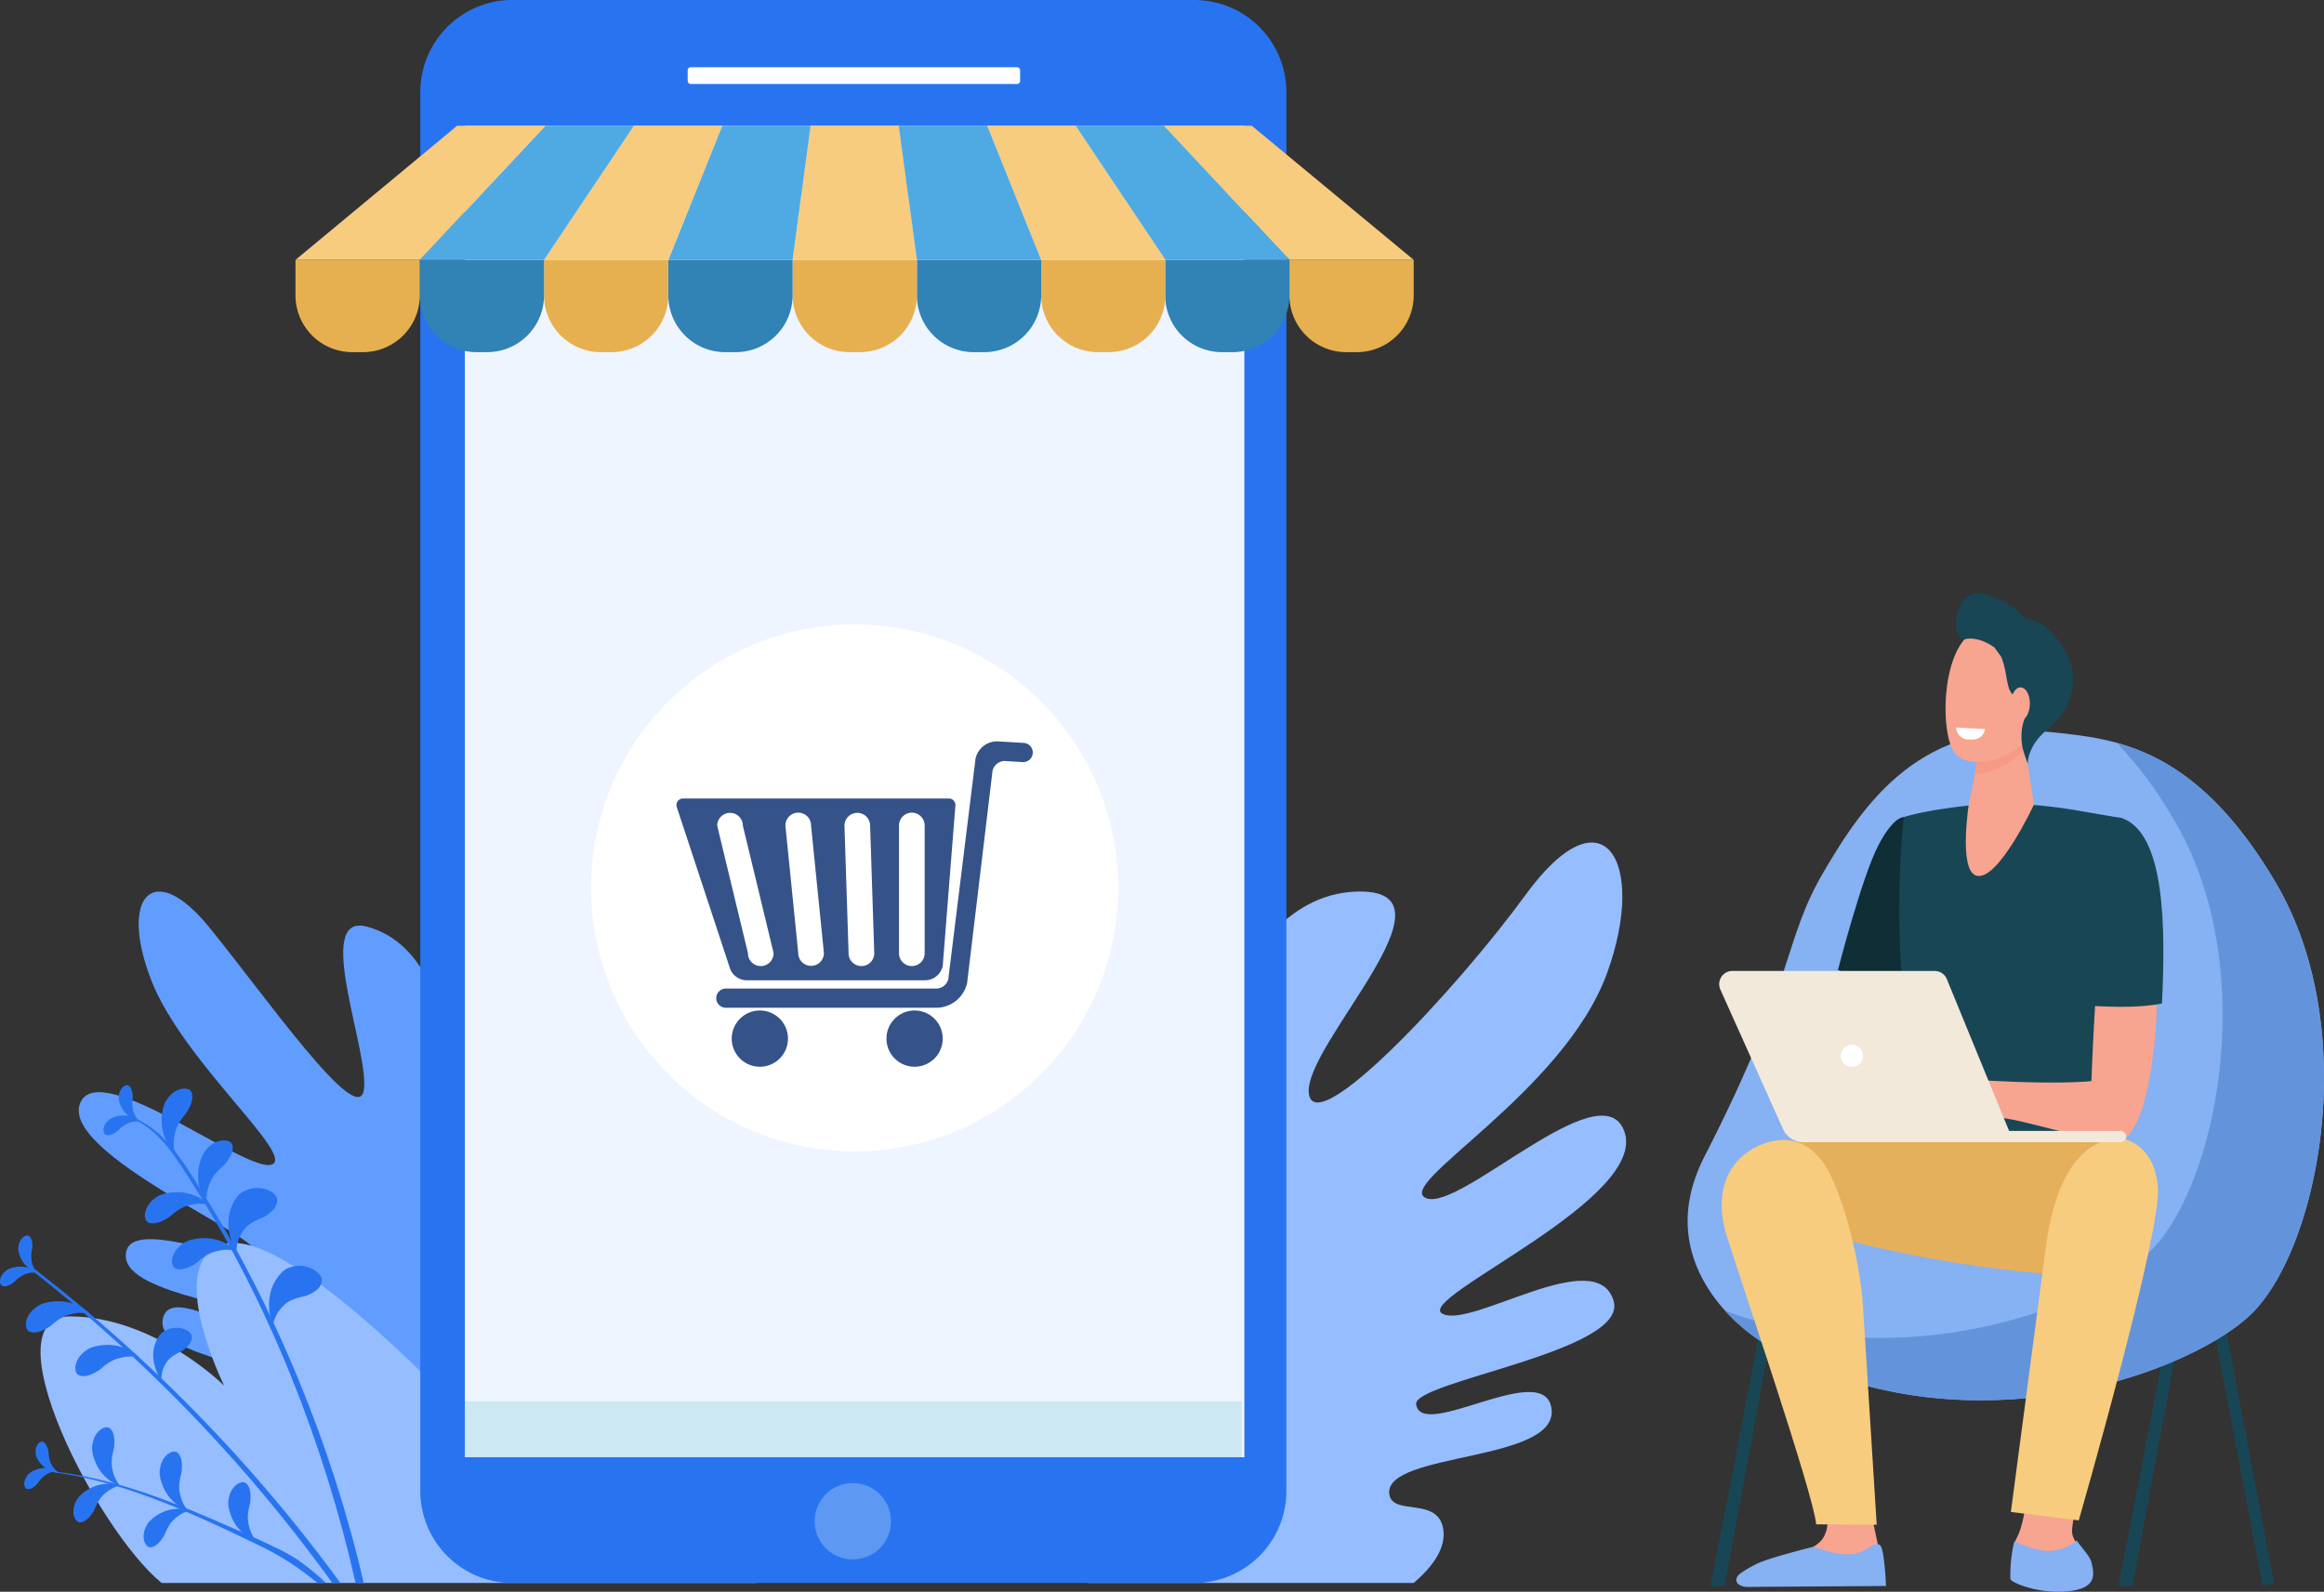 <svg xmlns="http://www.w3.org/2000/svg" width="646.911" height="443.198" viewBox="0 0 646.911 443.198">
  <rect x="0" y="0" width="646.911" height="443.198" fill="#333333" stroke="none"/>
  <g id="Group_1572" data-name="Group 1572" transform="translate(-632.088 -208)">
    <path id="Path_2868" data-name="Path 2868" d="M1018.105,1369.985s-17.954-103.606-25.213-114.294c-10.036-14.784-22.511,30.589-23.121,26.6-5.745-37.663-4.542-85.164-31.419-92.361-15.278-4.093,1.009,35.476-.893,45.67s-27.314-26.192-42.967-45.459-25.237-8.631-16.162,14.73c8.772,22.588,40.557,49.06,33.443,51.325s-47.012-29.2-53.025-17.605c-7.373,14.218,54.087,39.318,47.92,42.152s-35.443-10.483-35.443.845,40.455,14.159,39.4,19.049c-1.706,7.932-27.118-12.373-29.1-1.369-2.03,11.257,34.5,12.108,33.223,20.912-.732,5.06-9.932-.235-11.608,6.718-3.795,15.858,53.766,38.08,53.766,38.08Z" transform="translate(-204.127 -723.92)" fill="#619dff"/>
    <path id="Path_2869" data-name="Path 2869" d="M1021.655,1603.5c-7.3-9.5-50.453-62.659-76.574-71.136-28.832-9.367-1.658,27.829-1.658,27.829s-51.147-56.117-69.916-51.058c-17.2,4.637,0,39.423,0,39.423s-19.376-19.27-42.89-19.27c-22.871,0,7.391,59.475,25.493,74.211Z" transform="translate(-179.031 -954.755)" fill="#95bdff"/>
    <g id="Group_1571" data-name="Group 1571">
      <path id="Path_2870" data-name="Path 2870" d="M876.721,1686.907c-.137.893-1.048,3.429-.488,5.953a10.68,10.68,0,0,0,2.155,4.816,11.368,11.368,0,0,1-4.828-3.363c-2.152-2.349-3.342-6.45-2.866-8.221.509-3.732,3.6-5.548,4.878-4.465S876.921,1684.964,876.721,1686.907Z" transform="translate(-212.875 -1075.915)" fill="#2874f0"/>
      <path id="Path_2871" data-name="Path 2871" d="M939.881,1709.6c-.137.893-1.051,3.429-.488,5.953a10.683,10.683,0,0,0,2.155,4.816A11.349,11.349,0,0,1,936.72,1717c-2.152-2.348-3.343-6.45-2.866-8.221.506-3.732,3.6-5.548,4.878-4.465S940.075,1707.654,939.881,1709.6Z" transform="translate(-257.236 -1091.851)" fill="#2874f0"/>
      <path id="Path_2872" data-name="Path 2872" d="M1004.059,1738.3c-.14.893-1.051,3.429-.488,5.953a10.649,10.649,0,0,0,2.155,4.816,11.37,11.37,0,0,1-4.831-3.363c-2.152-2.346-3.342-6.45-2.863-8.221.506-3.733,3.6-5.548,4.875-4.465S1004.255,1736.366,1004.059,1738.3Z" transform="translate(-302.309 -1112.009)" fill="#2874f0"/>
      <path id="Path_2873" data-name="Path 2873" d="M858.865,1741.617c.387-.726,1.134-3.116,2.95-4.658a9.823,9.823,0,0,1,4.265-2.343,10.581,10.581,0,0,0-5.429-.226c-2.89.527-6.051,2.884-6.685,4.465-1.7,3.033-.432,6.1,1.116,6.015S857.93,1743.155,858.865,1741.617Z" transform="translate(-200.633 -1113)" fill="#2874f0"/>
      <path id="Path_2874" data-name="Path 2874" d="M924.523,1764.947c.384-.726,1.131-3.116,2.947-4.658a9.841,9.841,0,0,1,4.268-2.342,10.585,10.585,0,0,0-5.432-.226c-2.89.527-6.048,2.884-6.682,4.465-1.7,3.033-.435,6.1,1.113,6.015S923.6,1766.489,924.523,1764.947Z" transform="translate(-246.746 -1129.386)" fill="#2874f0"/>
      <path id="Path_2875" data-name="Path 2875" d="M821.373,1697.6a8.227,8.227,0,0,0,.78,3.453,6.337,6.337,0,0,0,2.083,2.34,6.779,6.779,0,0,1-3.331-1.042c-1.634-.944-3.036-3.051-3.08-4.137-.375-2.2,1.054-3.783,1.97-3.393S821.141,1696.466,821.373,1697.6Z" transform="translate(-175.773 -1085.356)" fill="#2874f0"/>
      <path id="Path_2876" data-name="Path 2876" d="M810.894,1723.767a8.134,8.134,0,0,1,2.461-2.533,6.29,6.29,0,0,1,2.977-.908,6.787,6.787,0,0,0-3.378-.86c-1.884-.054-4.167,1.009-4.783,1.911-1.47,1.678-1.077,3.774-.092,3.926S810.117,1724.609,810.894,1723.767Z" transform="translate(-168.354 -1102.704)" fill="#2874f0"/>
      <path id="Path_2877" data-name="Path 2877" d="M923.687,1410c20.9,32.74,36.381,72.029,45.1,110.687h2.256c-8.685-37.836-24.886-77.452-45.75-110.163-4.849-7.6-10.084-16.623-19.162-19.588-.173-.056-.241.208-.074.274C914.347,1394.345,919.151,1402.894,923.687,1410Z" transform="translate(-237.717 -871.953)" fill="#2874f0"/>
      <path id="Path_2878" data-name="Path 2878" d="M897.269,1617.961a434.317,434.317,0,0,0-86.53-88.48c-.339-.256-.792.333-.453.6a429.936,429.936,0,0,1,84.729,87.884Z" transform="translate(-170.438 -969.228)" fill="#2874f0"/>
      <path id="Path_2879" data-name="Path 2879" d="M942.661,1371.105c-.536.792-2.6,2.863-3.2,5.584a11.54,11.54,0,0,0-.1,5.7,12.384,12.384,0,0,1-3.176-5.512c-1.027-3.274-.3-7.843.97-9.352,2.205-3.411,6.057-3.756,6.8-2.1C944.751,1367.063,943.745,1369.3,942.661,1371.105Z" transform="translate(-258.604 -853.366)" fill="#2874f0"/>
      <path id="Path_2880" data-name="Path 2880" d="M926.649,1468.387c.78-.556,2.8-2.679,5.5-3.324a11.267,11.267,0,0,1,5.676-.214,12.405,12.405,0,0,0-5.557-3.078c-3.3-.964-7.819-.155-9.3,1.158-3.357,2.28-3.625,6.152-1.962,6.87S924.868,1469.507,926.649,1468.387Z" transform="translate(-247.588 -921.416)" fill="#2874f0"/>
      <path id="Path_2881" data-name="Path 2881" d="M952,1511.394c.783-.557,2.8-2.661,5.5-3.322a11.259,11.259,0,0,1,5.673-.214,12.306,12.306,0,0,0-5.557-3.077c-3.292-.965-7.816-.155-9.3,1.155-3.357,2.28-3.625,6.152-1.961,6.869C948.01,1513.582,950.219,1512.528,952,1511.394Z" transform="translate(-265.393 -951.625)" fill="#2874f0"/>
      <path id="Path_2882" data-name="Path 2882" d="M861.58,1611.271c.78-.557,2.8-2.679,5.5-3.322a11.272,11.272,0,0,1,5.676-.214,12.327,12.327,0,0,0-5.557-3.077c-3.292-.968-7.819-.155-9.3,1.155-3.354,2.28-3.625,6.152-1.962,6.869C857.595,1613.447,859.8,1612.39,861.58,1611.271Z" transform="translate(-201.885 -1021.772)" fill="#2874f0"/>
      <path id="Path_2883" data-name="Path 2883" d="M815.388,1570.438c.78-.557,2.8-2.679,5.5-3.325a11.272,11.272,0,0,1,5.676-.214,12.389,12.389,0,0,0-5.557-3.077c-3.292-.964-7.819-.155-9.3,1.158-3.357,2.28-3.625,6.152-1.961,6.869C811.4,1572.61,813.609,1571.557,815.388,1570.438Z" transform="translate(-169.443 -993.093)" fill="#2874f0"/>
      <path id="Path_2884" data-name="Path 2884" d="M977.094,1419.644c-.655.7-3.015,2.417-4.039,5.009a11.532,11.532,0,0,0-1,5.61,12.451,12.451,0,0,1-2.268-5.953c-.5-3.408.926-7.792,2.426-9.081,2.712-3.021,6.572-2.753,7.051-1S978.445,1418.034,977.094,1419.644Z" transform="translate(-282.477 -887.409)" fill="#2874f0"/>
      <path id="Path_2885" data-name="Path 2885" d="M1008.154,1465.454c-.932.5-4.194,1.4-5.837,3.845a10.031,10.031,0,0,0-1.967,5.833c.175.158-2.325-3.6-2.218-7.616-.232-4.015,2.146-8.3,4.241-9.09,3.869-2.2,8.84-.235,9.248,1.926C1012.092,1462.531,1010.1,1464.237,1008.154,1465.454Z" transform="translate(-302.443 -918.688)" fill="#2874f0"/>
      <path id="Path_2886" data-name="Path 2886" d="M1046.506,1538.576c-1,.333-4.369.67-6.4,2.807a9.956,9.956,0,0,0-2.92,5.417c.146.188-1.688-3.938-.893-7.881.443-4,3.506-7.816,5.7-8.242,4.194-1.515,8.757,1.256,8.8,3.456C1050.875,1536.359,1048.628,1537.707,1046.506,1538.576Z" transform="translate(-329.121 -969.807)" fill="#2874f0"/>
      <path id="Path_2887" data-name="Path 2887" d="M935.885,1594.639c-.732.458-3.333,1.378-4.53,3.465a8.124,8.124,0,0,0-1.271,4.854,13.624,13.624,0,0,1-2.235-6.069c-.417-3.253,1.274-6.87,2.935-7.635,3.03-2.012,7.176-.7,7.631,1.039C938.918,1592.038,937.394,1593.541,935.885,1594.639Z" transform="translate(-253.049 -1010.541)" fill="#2874f0"/>
      <path id="Path_2888" data-name="Path 2888" d="M885.215,1393.972a8.8,8.8,0,0,1,3.11-2.208,6.79,6.79,0,0,1,3.345-.375,7.311,7.311,0,0,0-3.42-1.578c-1.991-.426-4.631.253-5.45,1.093-1.887,1.488-1.875,3.8-.86,4.149S884.212,1394.714,885.215,1393.972Z" transform="translate(-220.371 -871.081)" fill="#2874f0"/>
      <path id="Path_2889" data-name="Path 2889" d="M899.4,1364.662a8.864,8.864,0,0,0,.155,3.819,6.775,6.775,0,0,0,1.747,2.89,7.428,7.428,0,0,1-3.333-1.756c-1.551-1.322-2.628-3.837-2.464-5,.03-2.414,1.851-3.81,2.75-3.218S899.368,1363.411,899.4,1364.662Z" transform="translate(-230.359 -851.121)" fill="#2874f0"/>
      <path id="Path_2890" data-name="Path 2890" d="M788.448,1535.329a8.807,8.807,0,0,1,3.11-2.206,6.822,6.822,0,0,1,3.349-.378,7.374,7.374,0,0,0-3.423-1.574c-1.988-.426-4.631.253-5.45,1.092-1.884,1.488-1.875,3.8-.86,4.149S787.444,1536.07,788.448,1535.329Z" transform="translate(-152.404 -970.367)" fill="#2874f0"/>
      <path id="Path_2891" data-name="Path 2891" d="M805.5,1505.455a8.662,8.662,0,0,0-.155,3.819,6.685,6.685,0,0,0,1.506,3.024,7.213,7.213,0,0,1-3.179-2.024c-1.438-1.444-2.307-4.039-2.051-5.182.226-2.4,2.158-3.646,3.006-2.976S805.575,1504.208,805.5,1505.455Z" transform="translate(-164.408 -949.924)" fill="#2874f0"/>
      <path id="Path_2892" data-name="Path 2892" d="M826.424,1721.81A108.763,108.763,0,0,1,844.247,1725c10.667,2.8,20.93,6.944,31.026,11.346,4.965,2.164,9.962,4.3,14.831,6.67a53.68,53.68,0,0,1,6.664,3.643,74.133,74.133,0,0,1,7.774,6.361l-2.319.069A77.039,77.039,0,0,0,886.747,1743c-19.132-9.227-38.991-18.668-60.344-21.013a.089.089,0,0,1,.021-.176Z" transform="translate(-181.793 -1104.354)" fill="#2874f0"/>
    </g>
    <path id="Path_2893" data-name="Path 2893" d="M1850.951,1340.463c5.656-4.854,9.09-10,8.212-15.12-1.565-9.135-14.531-3.274-15.025-9.861-.857-11.474,46.839-8.652,45.2-23.362-1.6-14.385-36.178,9.007-37.7-1.387-.94-6.42,59.088-14.721,54.977-28.773-4.712-16.111-39.586,7.825-47.658,3.539s58.933-32.336,50.376-51.42c-6.989-15.567-45.456,22.918-54.855,19.263s38.16-29.261,50.3-62.668c11.135-30.657-.711-51.962-22.7-21.781-19.264,26.439-58.745,68.585-60.308,55.251s43.122-56.2,14.323-56.2c-37.628,0-51.138,65.079-62.63,113.011-1.214,5.06-13.614-54.679-28.645-36.666-7.738,9.266,6.608,77.494,15.546,116.172Z" transform="translate(-825.348 -691.717)" fill="#95bdff"/>
    <path id="Path_2894" data-name="Path 2894" d="M1401.737,347.667h0l-.057-.018c-.512-.185-1.035-.351-1.565-.5-.179-.054-.357-.107-.542-.155s-.384-.1-.575-.143-.393-.092-.595-.134-.372-.077-.56-.113-.423-.08-.634-.113l-.545-.086c-.226-.033-.458-.06-.69-.086-.167-.021-.333-.042-.5-.057-.265-.027-.53-.045-.8-.06-.14,0-.28-.024-.42-.03-.408-.018-.822-.03-1.235-.03H1203.151c-.443,0-.893,0-1.318.033a25.412,25.412,0,0,0-2.581.262c-.422.065-.845.14-1.262.226a25.678,25.678,0,0,0-20.3,22.54q-.128,1.3-.131,2.628V761.2a25.7,25.7,0,0,0,16.891,24.162h0l.131.045q.732.259,1.488.476l.545.155c.191.051.384.1.577.14s.39.1.6.137.372.077.563.113l.634.113c.179.03.36.06.542.083.229.033.458.062.69.089l.506.056c.262.024.53.042.795.06l.42.03c.411.018.821.03,1.235.03h189.871a26.118,26.118,0,0,0,2.619-.131,25.659,25.659,0,0,0,22.853-22.918q.128-1.295.131-2.625V371.829a25.692,25.692,0,0,0-16.909-24.163Z" transform="translate(-428.48 -138.14)" fill="#2874f0"/>
    <rect id="Rectangle_1302" data-name="Rectangle 1302" width="216.992" height="370.72" transform="translate(761.48 243.012)" fill="#eff5ff"/>
    <rect id="Rectangle_1303" data-name="Rectangle 1303" width="92.536" height="4.646" rx="0.79" transform="translate(823.514 226.72)" fill="#fff"/>
    <path id="Path_2895" data-name="Path 2895" d="M1567.635,1744.166a10.623,10.623,0,1,1-10.623-10.656,10.623,10.623,0,0,1,10.623,10.656Z" transform="translate(-687.531 -1112.572)" fill="#daeef7" opacity="0.3"/>
    <rect id="Rectangle_1304" data-name="Rectangle 1304" width="216.254" height="15.555" transform="translate(761.48 598.177)" fill="#3cb4c5" opacity="0.2"/>
    <rect id="Rectangle_1305" data-name="Rectangle 1305" width="216.992" height="19.674" transform="translate(761.48 243.012)" fill="#3cb4c5" opacity="0.2"/>
    <circle id="Ellipse_903" data-name="Ellipse 903" cx="73.351" cy="73.351" r="73.351" transform="translate(766.244 455.207) rotate(-45)" fill="#fff"/>
    <path id="Path_2896" data-name="Path 2896" d="M1417.272,922.71l14.855,45.033a5.035,5.035,0,0,0,4.61,3.006h49.575a5.039,5.039,0,0,0,4.935-4.021l3.5-44.387a1.839,1.839,0,0,0-1.786-2.211h-74a1.839,1.839,0,0,0-1.685,2.58Zm61.8,5a3.572,3.572,0,1,1,7.143,0v35.452a3.572,3.572,0,1,1-7.143,0Zm-15.18,0a3.572,3.572,0,0,1,7.144,0l1.146,35.452a3.572,3.572,0,1,1-7.143,0Zm-16.439,0a3.572,3.572,0,1,1,7.143,0l3.572,35.452a3.572,3.572,0,0,1-7.144,0Zm-18.99,0a3.572,3.572,0,0,1,7.144,0l8.557,35.452a3.572,3.572,0,1,1-7.143,0Z" transform="translate(-596.736 -489.808)" fill="#355389"/>
    <path id="Path_2897" data-name="Path 2897" d="M1454.35,938.181a2.679,2.679,0,0,0,2.679,2.679H1515.6a8.837,8.837,0,0,0,8.584-6.908l7.072-59.055a3.485,3.485,0,0,1,3.616-2.732l4.744.3a2.679,2.679,0,0,0,2.834-2.512h0a2.679,2.679,0,0,0-2.512-2.834l-7.06-.423a6.128,6.128,0,0,0-6.355,4.8l-7.569,61.314a3.455,3.455,0,0,1-3.354,2.7h-58.576a2.679,2.679,0,0,0-2.679,2.679Z" transform="translate(-622.885 -452.268)" fill="#355389"/>
    <path id="Path_2898" data-name="Path 2898" d="M1468.82,1126.288a7.828,7.828,0,1,0,7.828-7.828,7.828,7.828,0,0,0-7.828,7.828Z" transform="translate(-633.047 -629.106)" fill="#355389"/>
    <path id="Path_2899" data-name="Path 2899" d="M1613.54,1126.288a7.828,7.828,0,1,0,7.825-7.828A7.828,7.828,0,0,0,1613.54,1126.288Z" transform="translate(-734.693 -629.104)" fill="#355389"/>
    <path id="Path_2903" data-name="Path 2903" d="M1642,589.22h34.595v9.873a15.826,15.826,0,0,1-15.844,15.826h-2.944A15.825,15.825,0,0,1,1642,599.093Z" transform="translate(-754.684 -308.87)" fill="#3182b5"/>
    <path id="Path_2904" data-name="Path 2904" d="M1525.76,589.22h34.6v9.873a15.825,15.825,0,0,1-15.826,15.826h-2.943a15.826,15.826,0,0,1-15.826-15.826V589.22Z" transform="translate(-673.041 -308.87)" fill="#e6b051"/>
    <path id="Path_2905" data-name="Path 2905" d="M1409.53,589.22h34.595v9.873a15.825,15.825,0,0,1-15.825,15.826h-2.944a15.826,15.826,0,0,1-15.826-15.826V589.22Z" transform="translate(-591.406 -308.87)" fill="#3182b5"/>
    <path id="Path_2906" data-name="Path 2906" d="M1293.31,589.22H1327.9v9.873a15.825,15.825,0,0,1-15.825,15.826h-2.944a15.826,15.826,0,0,1-15.826-15.826V589.22Z" transform="translate(-509.777 -308.87)" fill="#e6b051"/>
    <path id="Path_2907" data-name="Path 2907" d="M1177.08,589.22h34.595v9.873a15.826,15.826,0,0,1-15.826,15.826h-2.944a15.826,15.826,0,0,1-15.826-15.826V589.22Z" transform="translate(-428.143 -308.87)" fill="#3182b5"/>
    <path id="Path_2908" data-name="Path 2908" d="M1990.39,589.22h34.595v9.873a15.825,15.825,0,0,1-15.825,15.826h-2.944a15.826,15.826,0,0,1-15.826-15.826V589.22Z" transform="translate(-999.377 -308.87)" fill="#e6b051"/>
    <path id="Path_2909" data-name="Path 2909" d="M1874.17,589.22h34.595v9.873a15.826,15.826,0,0,1-15.826,15.826H1890a15.826,15.826,0,0,1-15.826-15.826V589.22Z" transform="translate(-917.752 -308.87)" fill="#3182b5"/>
    <path id="Path_2910" data-name="Path 2910" d="M1758.2,589.22h34.592v9.873a15.826,15.826,0,0,1-15.826,15.826h-2.944a15.826,15.826,0,0,1-15.825-15.826V589.22Z" transform="translate(-836.295 -308.87)" fill="#e6b051"/>
    <path id="Path_2911" data-name="Path 2911" d="M1060.839,589.22h34.595v9.873a15.826,15.826,0,0,1-15.826,15.826h-2.952a15.826,15.826,0,0,1-15.826-15.826V589.22Z" transform="translate(-346.49 -308.87)" fill="#e6b051"/>
    <path id="Path_2912" data-name="Path 2912" d="M1555.355,463.77h-24.6l-5,37.339h34.592Z" transform="translate(-673.041 -220.758)" fill="#f7cc7f"/>
    <path id="Path_2913" data-name="Path 2913" d="M1449.122,463.77h-24.594l-15,37.339h34.595Z" transform="translate(-591.406 -220.758)" fill="#4faae3"/>
    <path id="Path_2914" data-name="Path 2914" d="M1342.9,463.77h-24.6l-24.993,37.339H1327.9Z" transform="translate(-509.777 -220.758)" fill="#f7cc7f"/>
    <path id="Path_2915" data-name="Path 2915" d="M1236.668,463.77h-24.594l-34.994,37.339h34.595Z" transform="translate(-428.143 -220.758)" fill="#4faae3"/>
    <path id="Path_2916" data-name="Path 2916" d="M1130.445,463.77h-24.594l-44.991,37.339h34.592Z" transform="translate(-346.514 -220.758)" fill="#f7cc7f"/>
    <path id="Path_2917" data-name="Path 2917" d="M1897.144,463.77H1872.55l35.074,37.339h34.594Z" transform="translate(-916.611 -220.758)" fill="#f7cc7f"/>
    <path id="Path_2918" data-name="Path 2918" d="M1814.917,463.77h-24.6l24.957,37.339h34.592Z" transform="translate(-858.855 -220.758)" fill="#4faae3"/>
    <path id="Path_2919" data-name="Path 2919" d="M1732.284,463.77H1707.69l15.037,37.339h34.595Z" transform="translate(-800.82 -220.758)" fill="#f7cc7f"/>
    <path id="Path_2920" data-name="Path 2920" d="M1649.647,463.77h-24.6l5.039,37.339h34.595Z" transform="translate(-742.777 -220.758)" fill="#4faae3"/>
    <rect id="Rectangle_1306" data-name="Rectangle 1306" width="3.292" height="75.407" transform="translate(1265.129 648.966) rotate(169.27)" fill="#184655"/>
    <path id="Path_2943" data-name="Path 2943" d="M2388.14,1652.663h-3.89l14.492-75.053,3.235.613Z" transform="translate(-1276.01 -1003.076)" fill="#184655"/>
    <path id="Path_2944" data-name="Path 2944" d="M2769.59,1652.663h-3.89l14.5-75.053,3.232.613Z" transform="translate(-1543.926 -1003.076)" fill="#184655"/>
    <path id="Path_2945" data-name="Path 2945" d="M2483.4,1653.464l3.158.039-13.9-74.753-3.233.613Z" transform="translate(-1335.838 -1003.874)" fill="#184655"/>
    <path id="Path_2946" data-name="Path 2946" d="M2464.478,1030.135c17.263,1.849,39.6,3.8,62.029,41.857,24.51,41.6,11.608,103.731-7.739,121s-82.53,38.586-135.647,6.67c0,0-32.073-19.346-15.611-51.441,25.329-49.408,21.749-59.7,33.074-79.059S2427.835,1026.221,2464.478,1030.135Z" transform="translate(-1260.951 -618.247)" fill="#86b1f2"/>
    <path id="Path_2947" data-name="Path 2947" d="M2551.1,1079.961c-15.308-25.975-30.573-35.122-44.212-38.911a114.3,114.3,0,0,1,15.977,21.567c24.51,41.6,11.608,103.731-7.739,121-17.156,15.31-68.791,33.806-117.3,15.537a49.246,49.246,0,0,0,9.891,8.477c53.114,31.916,116.3,10.6,135.646-6.67S2575.607,1121.559,2551.1,1079.961Z" transform="translate(-1285.539 -626.216)" fill="#6394db"/>
    <path id="Path_2948" data-name="Path 2948" d="M2507.708,1243.57l-4.437,13.311,13.521-5.319Z" transform="translate(-1359.604 -768.459)" fill="#f79c8d"/>
    <path id="Path_2949" data-name="Path 2949" d="M2521.721,1110.48c-.894.038-3.373.863-6.986,7.667-4.613,8.688-11.355,34.934-11.355,34.934l20.126,7.468,2.584-5.477,4.262-42.176S2521.977,1110.471,2521.721,1110.48Z" transform="translate(-1359.684 -674.98)" fill="#0f2e35"/>
    <path id="Path_2950" data-name="Path 2950" d="M2588.607,1097.77c-5.753,0-19.993,1.682-26.6,3.786,0,0-4.854,41.586,4.37,73.187,2.065,7.075-1.708,29.324-1.708,29.324l59.632-.783s-7.063-53.79-4.4-62.478,2.723-38.97,2.723-38.97-.408-.062-13.394-2.3A135.61,135.61,0,0,0,2588.607,1097.77Z" transform="translate(-1399.963 -666.055)" fill="#184655"/>
    <path id="Path_2951" data-name="Path 2951" d="M2672.206,1719s-1.318,15.18-3.744,19.38.127,11.343.256,12.325,5.1,2.382,13.021,1.542,7.787-2.679,7.144-5.6-4.851-6.724-5.107-9.525,2.426-12.888,2.426-12.888Z" transform="translate(-1474.893 -1102.381)" fill="#f7a491"/>
    <path id="Path_2952" data-name="Path 2952" d="M2469.018,1410.627s-41.163-2.277-50.358,3.274,1.664,16.941,1.664,16.941,33.511,14.522,89.616,17.749c13.284.762,14.43-34.526,11.945-37.446S2469.018,1410.627,2469.018,1410.627Z" transform="translate(-1297.582 -885.141)" fill="#e5b05c"/>
    <path id="Path_2953" data-name="Path 2953" d="M2680.71,1801.335c8.151-.863,7.143-4.854,6.485-7.884-.411-1.9-2.75-4.132-4.143-6.251a13.36,13.36,0,0,1-5.453,2.643c-3.676,1.08-8.715-1.06-11.923-2.4a39.282,39.282,0,0,0-1.089,10.477C2664.717,1798.933,2672.56,1802.2,2680.71,1801.335Z" transform="translate(-1472.879 -1150.281)" fill="#86b1f2"/>
    <path id="Path_2954" data-name="Path 2954" d="M2674.9,1440.936c-1.646,12.4-9.79,74.146-9.79,74.146l18.894,2.336s23.237-80.592,22.043-92.917-9.888-13.364-9.888-13.364S2679.242,1408.1,2674.9,1440.936Z" transform="translate(-1473.273 -886.098)" fill="#f7cc7f"/>
    <path id="Path_2955" data-name="Path 2955" d="M2607.383,1126.851c-5.578-2.083-8.3,47.983-9.057,68.591-9.873.946-27.085,0-31.368-.316-2.015-.152-6.661-1.845-8.665-2.107a20.128,20.128,0,0,0-4.926-.232c-.372.063-10.665,4.256-11.542,5.176-1.092,1.143-4.045,4.018-3.545,5.265s5.677-3.468,5.677-3.468l2.529-1.417c-3.148,3.069-9.161,7.108-8.3,8.578s6.266-2.679,10.12-5.459c-3.312,2.977-7.441,8.334-6.483,9.156.854.747,5.536-5.435,10.543-7.212,1.854-.661,3.7,1.167,5.161,1.387a10.535,10.535,0,0,0,3.78.208l5.417-1.53c1.848.167,1.893,1.253,3.756,1.649,2.167.458,5.714.944,8.47,1.613,15.87,3.869,21.166,5.655,26.023,5.655C2619.706,1212.369,2620.56,1131.765,2607.383,1126.851Z" transform="translate(-1384.07 -686.436)" fill="#f7a491"/>
    <path id="Path_2956" data-name="Path 2956" d="M2753.033,1162.776c1.045-21.109.894-47.125-10.979-51.563-4.685-1.753-12.944,8.777-11.459,51.992C2736.934,1163.729,2746.238,1164.149,2753.033,1162.776Z" transform="translate(-1519.143 -675.37)" fill="#184655"/>
    <path id="Path_2957" data-name="Path 2957" d="M2445.806,1757.84s1.649,5.268-1.3,8.753-15.218,6.9-16.828,8.787a5.279,5.279,0,0,0-1.489,3.494l34.431-.944-.375-10.364-1.587-7.441Z" transform="translate(-1305.461 -1129.661)" fill="#f7a491"/>
    <path id="Path_2958" data-name="Path 2958" d="M2429.829,1791.217s8.846,3.572,13.12,1.456,4.143-2.7,5.381-1.908,1.678,11.373,1.678,11.373l-38.714.262c-2.694-.062-4.057-2.039-1.866-3.733a30.681,30.681,0,0,1,4.221-2.5C2416.676,1794.435,2429.829,1791.217,2429.829,1791.217Z" transform="translate(-1292.926 -1152.55)" fill="#86b1f2"/>
    <path id="Path_2959" data-name="Path 2959" d="M2424.976,1422.338c-2.661-5.581-8.715-12.846-19.362-8.471-10.155,4.167-12.882,14.433-9.679,24.936s24.3,72.255,25.035,80.747l16.844.11s-3.06-48.894-3.81-60.719C2433.28,1447.575,2429.589,1432.015,2424.976,1422.338Z" transform="translate(-1283.326 -887.127)" fill="#f7cc7f"/>
    <path id="Path_2960" data-name="Path 2960" d="M2395.985,1254.41h56.3a3.671,3.671,0,0,1,3.4,2.28l17.335,42.265h31.041a1.572,1.572,0,0,1,1.572,1.572h0a1.572,1.572,0,0,1-1.572,1.569h-88.343a6.168,6.168,0,0,1-5.625-3.64l-17.456-38.884a3.673,3.673,0,0,1,3.348-5.161Z" transform="translate(-1281.676 -776.071)" fill="#f2e9da"/>
    <path id="Path_2961" data-name="Path 2961" d="M2506.294,1327.469a3.1,3.1,0,1,0,2.321-4.042A3.31,3.31,0,0,0,2506.294,1327.469Z" transform="translate(-1361.672 -824.511)" fill="#fff"/>
    <path id="Path_2962" data-name="Path 2962" d="M2639.156,1035.343l2.756,18.156s-10.061,21.62-16.073,19.745c-5.039-1.574-1.937-20.7-1.937-20.7s2.745-10.271,1.923-15.412S2639.156,1035.343,2639.156,1035.343Z" transform="translate(-1443.666 -621.452)" fill="#f7a491"/>
    <path id="Path_2963" data-name="Path 2963" d="M2631.774,1037.128c-.825-5.14,13.326-1.786,13.326-1.786l.229,1.506a8.337,8.337,0,0,1-1.536,2.53,18.621,18.621,0,0,1-12.373,5.6A28.034,28.034,0,0,0,2631.774,1037.128Z" transform="translate(-1449.609 -621.452)" fill="#f47458" opacity="0.2"/>
    <path id="Path_2964" data-name="Path 2964" d="M2628.162,938.207c.4-.146,3.206,20.68-2.12,26.41s-15.7,7.6-19.418,3.092c-4.117-4.991-3.911-27.383,4.369-33.267S2628.162,938.207,2628.162,938.207Z" transform="translate(-1430.352 -550.004)" fill="#f7a491"/>
    <path id="Path_2965" data-name="Path 2965" d="M2621.138,901.2a23,23,0,0,1,12.066,6.882c2.9.342,6.846,1.949,10.933,8.7,5.012,8.3,1.31,17.5-4.527,22.025s-5.756,9.727-5.756,9.727l-.923-2.7a15.045,15.045,0,0,1-.729-6.352,12.329,12.329,0,0,1,.943-3.819c1.4-3.012-3.015-5.015-4.256-7.521-.952-1.932-1-6.349-2.5-9.525l-1.786-2.438s-4.143-3.223-8.194-2.313S2612.926,899.525,2621.138,901.2Z" transform="translate(-1437.344 -527.898)" fill="#184655"/>
    <path id="Path_2966" data-name="Path 2966" d="M2665.047,993.686c-.042,2.539,1.113,4.619,2.578,4.643s2.679-2.012,2.735-4.554-1.113-4.619-2.581-4.646S2665.089,991.144,2665.047,993.686Z" transform="translate(-1473.23 -589.749)" fill="#f7a491"/>
    <path id="Path_2967" data-name="Path 2967" d="M2621.937,1027.117l-8.037-.417a3.512,3.512,0,0,0,3.551,3.343C2621.757,1030.391,2621.937,1027.117,2621.937,1027.117Z" transform="translate(-1437.307 -616.137)" fill="#fff"/>
  </g>
</svg>
